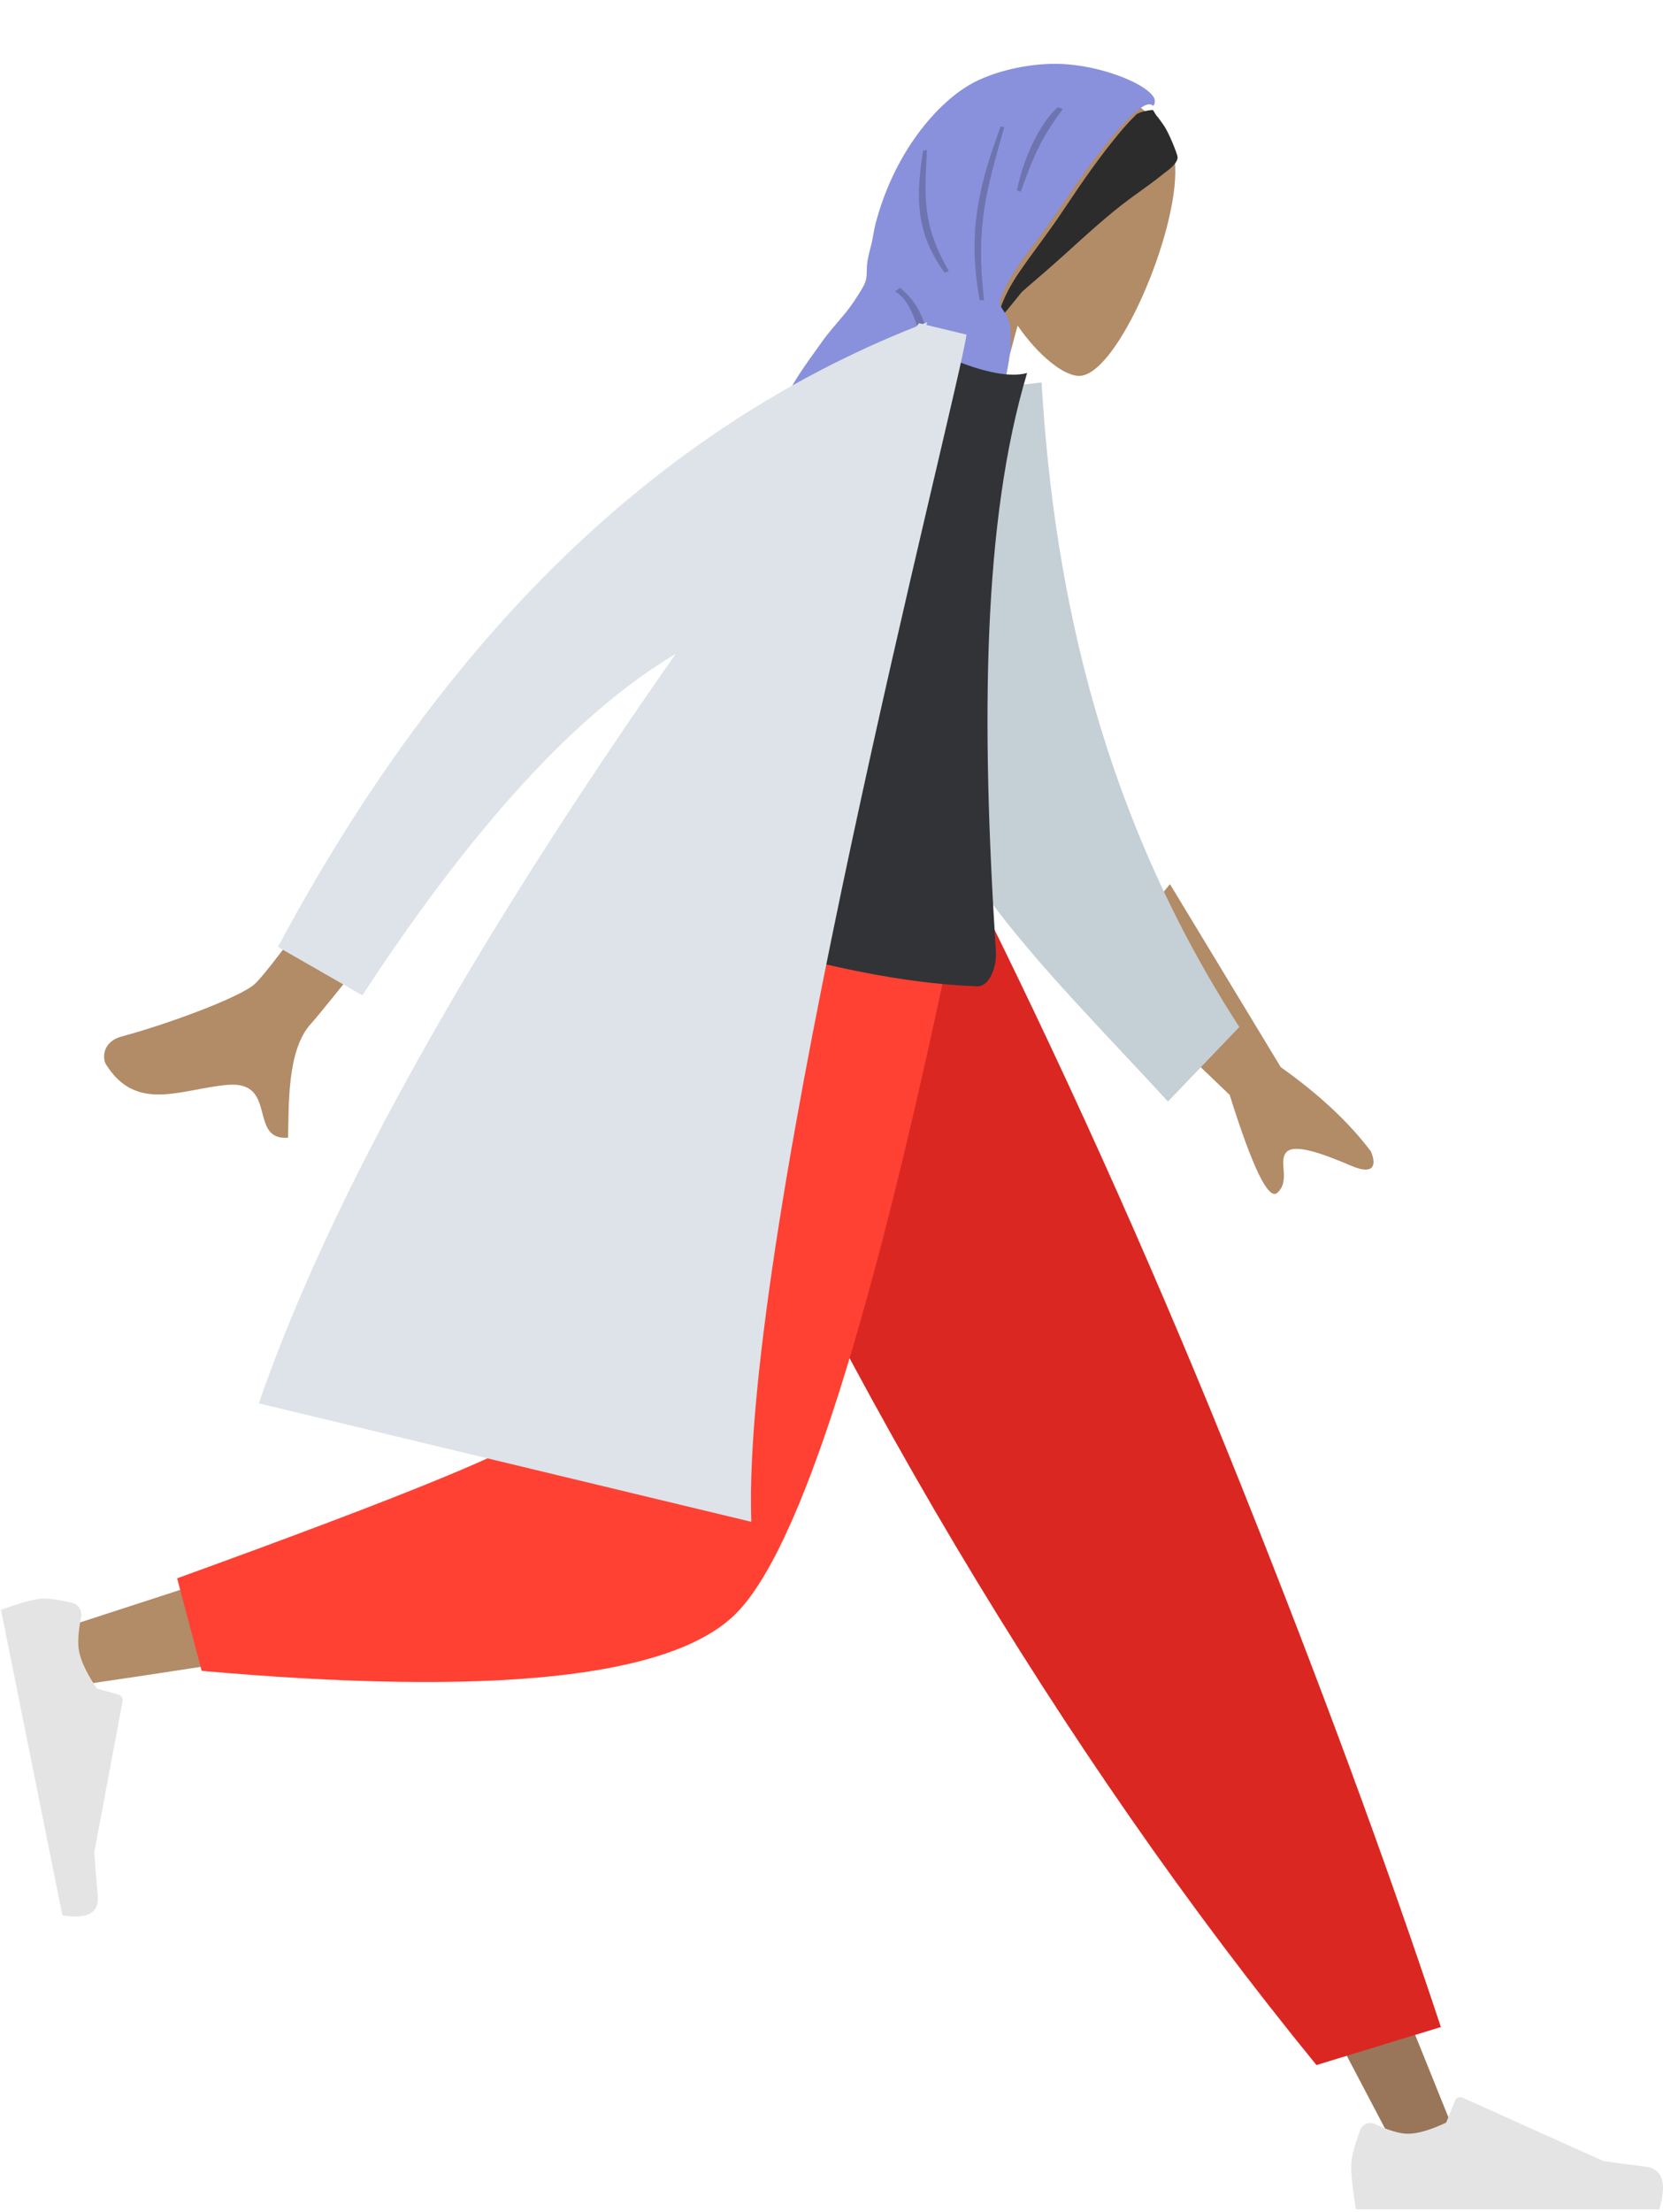 <svg width="155" height="206" viewBox="0 0 155 206" fill="none" xmlns="http://www.w3.org/2000/svg">
<path fill-rule="evenodd" clip-rule="evenodd" d="M91.851 23.874C90.978 20.556 90.978 16.843 92.676 13.242C97.57 2.865 109.232 9.343 109.534 15.493C109.836 21.643 104.093 35.1 100.541 35.012C99.125 34.977 96.809 33.157 94.847 30.325L90.845 45.115L80.694 41.772L91.851 23.874Z" fill="#B28B67"/>
<path fill-rule="evenodd" clip-rule="evenodd" d="M108.49 11.705C108.325 11.467 107.979 10.966 107.784 10.762C107.738 10.713 107.469 10.239 107.457 10.24C107.101 10.261 106.032 10.417 105.8 10.78C105.777 10.805 105.754 10.829 105.733 10.849C105.499 11.077 105.273 11.314 105.051 11.557C104.563 12.09 104.097 12.661 103.643 13.23C102.758 14.339 101.912 15.493 101.092 16.66C100.258 17.847 99.465 19.065 98.644 20.262C97.463 21.986 96.18 23.624 95.002 25.348C94.25 26.448 93.614 27.603 93.194 28.852C93.189 28.867 93.183 28.882 93.178 28.897C93.176 28.903 93.174 28.91 93.172 28.916C93.109 29.108 93.05 29.303 92.998 29.5C92.953 29.669 92.908 29.838 92.865 30.008C93.625 29.219 94.33 28.307 95.032 27.452C95.101 27.368 95.169 27.283 95.236 27.198C95.416 27.037 95.598 26.878 95.781 26.72C96.934 25.725 98.088 24.736 99.222 23.71C101.262 21.866 103.31 19.971 105.49 18.378C106.134 17.908 106.783 17.45 107.424 16.973C107.788 16.701 108.15 16.422 108.506 16.134C108.761 15.929 109.78 15.255 109.756 14.64C109.744 14.325 108.92 12.322 108.49 11.705Z" fill="#2C2C2C"/>
<path fill-rule="evenodd" clip-rule="evenodd" d="M107.407 9.809C107.598 9.973 107.711 9.384 107.569 9.117C106.913 7.881 103.145 6.276 99.419 5.986C96.922 5.792 93.723 6.297 91.195 7.466C88.915 8.52 86.759 10.7 85.184 12.974C83.53 15.361 82.349 18.027 81.616 20.791C81.455 21.398 81.391 22.006 81.25 22.606C81.091 23.281 80.892 23.916 80.819 24.6C80.774 25.018 80.809 25.454 80.747 25.87C80.676 26.344 80.447 26.728 80.189 27.149C79.768 27.835 79.317 28.51 78.813 29.132C78.055 30.066 77.253 30.909 76.56 31.909C75.638 33.238 72.321 37.462 72.844 39.081L92.627 45.568C92.77 43.817 92.029 41.458 92.413 39.66C92.639 38.6 93.438 36.386 93.451 36.301C94.456 32.564 94.278 30.564 93.984 29.763C93.69 28.962 93.041 28.533 93.222 27.981C93.969 25.698 95.593 23.808 96.992 21.907C98.659 19.642 100.174 17.257 101.858 15.007C102.604 14.011 106.414 8.958 107.407 9.809Z" fill="#8991DC"/>
<path fill-rule="evenodd" clip-rule="evenodd" d="M99.061 10.147C97.23 12.645 96.486 14.055 95.143 17.852L94.784 17.733C95.527 13.977 97.458 10.849 98.609 9.998L99.061 10.147ZM86.391 13.967C86.192 18.323 85.891 20.835 88.44 25.257L88.048 25.402C85.274 21.622 85.379 18.241 86.038 14.034L86.391 13.967ZM93.597 11.849C91.996 17.597 90.909 20.823 91.712 27.954L91.319 27.965C90.107 21.586 91.306 17.103 93.264 11.773L93.597 11.849ZM83.428 27.133L83.891 26.809C87.313 29.618 85.64 32.529 89.457 37.298L88.913 37.46C85.347 33.843 86.162 28.884 83.428 27.133Z" fill="black" fill-opacity="0.2"/>
<path fill-rule="evenodd" clip-rule="evenodd" d="M65.303 84.896L102.538 147.727L130.453 200.845H136.466L89.693 84.896L65.303 84.896Z" fill="#997659"/>
<path fill-rule="evenodd" clip-rule="evenodd" d="M126.777 198.393C126.216 199.903 125.936 201.033 125.936 201.783C125.936 202.695 126.087 204.026 126.388 205.776C127.436 205.776 136.857 205.776 154.651 205.776C155.385 203.325 154.961 202.002 153.379 201.807C151.796 201.611 150.482 201.435 149.435 201.277L136.299 195.367C136.046 195.253 135.75 195.367 135.637 195.623C135.635 195.627 135.633 195.631 135.632 195.636L134.787 197.703C133.322 198.393 132.132 198.738 131.216 198.738C130.472 198.738 129.444 198.435 128.133 197.828C127.63 197.595 127.035 197.818 126.804 198.326C126.795 198.348 126.785 198.37 126.777 198.393Z" fill="#E4E4E4"/>
<path fill-rule="evenodd" clip-rule="evenodd" d="M122.701 192.339L134.296 188.799C129.216 173.47 122.989 156.601 115.616 138.192C108.243 119.783 100.325 102.017 91.861 84.896H59.111C68.521 106.554 78.497 126.233 89.038 143.933C99.579 161.632 110.8 177.768 122.701 192.339Z" fill="#DB2721"/>
<path fill-rule="evenodd" clip-rule="evenodd" d="M62.856 84.896C59.342 106.975 52.563 135.184 51.924 136.054C51.497 136.635 36.145 141.827 5.867 151.631L7.166 156.983C43.272 151.725 62.297 147.645 64.241 144.745C67.156 140.393 81.713 106.019 87.351 84.896H62.856Z" fill="#B28B67"/>
<path fill-rule="evenodd" clip-rule="evenodd" d="M16.51 147.005L18.798 155.624C45.804 158.015 62.35 156.288 68.439 150.442C74.527 144.597 81.466 122.748 89.255 84.896H58.026C53.091 115.892 50.332 132.04 49.749 133.341C49.166 134.643 38.086 139.197 16.51 147.005Z" fill="#FF4133"/>
<path fill-rule="evenodd" clip-rule="evenodd" d="M6.784 149.305C5.317 148.949 4.248 148.824 3.577 148.928C2.76 149.054 1.598 149.39 0.091 149.935C0.304 150.991 2.21 160.474 5.812 178.386C8.156 178.786 9.255 178.176 9.11 176.556C8.965 174.936 8.857 173.588 8.786 172.513L11.422 158.47C11.473 158.2 11.31 157.918 11.059 157.84C11.054 157.838 11.05 157.837 11.046 157.836L9.023 157.272C8.108 155.893 7.558 154.743 7.373 153.821C7.223 153.072 7.286 151.995 7.564 150.591C7.671 150.053 7.351 149.485 6.849 149.323C6.828 149.316 6.806 149.31 6.784 149.305Z" fill="#E4E4E4"/>
<path fill-rule="evenodd" clip-rule="evenodd" d="M109.047 82.35L119.372 99.395C122.936 101.924 125.732 104.534 127.761 107.226C128.158 108.085 128.445 109.654 125.894 108.563C123.343 107.472 120.602 106.455 119.87 107.346C119.138 108.238 120.291 109.968 119.059 111.091C118.238 111.839 116.755 108.802 114.611 101.979L102.468 90.36L109.047 82.35ZM45.81 60.747L53.825 64.149C38.3 83.835 30.025 94.23 28.997 95.335C26.686 97.82 26.946 103.186 26.845 105.968C23.106 106.241 25.94 100.624 21.191 101.046C16.855 101.432 12.705 103.68 9.875 99.127C9.527 98.567 9.554 97.018 11.329 96.542C15.751 95.355 22.469 92.85 23.757 91.639C25.513 89.988 32.864 79.691 45.81 60.747Z" fill="#B28B67"/>
<path fill-rule="evenodd" clip-rule="evenodd" d="M91.459 36.251L97.08 35.625C98.273 55.902 103.028 76.37 115.513 95.655L108.86 102.596C96.741 89.412 84.771 78.569 83.39 62.749C82.927 57.44 89.534 42.015 91.459 36.251Z" fill="#C5CFD6"/>
<path fill-rule="evenodd" clip-rule="evenodd" d="M57.355 83.782C71.15 88.876 82.402 91.57 91.113 91.864C92.192 91.9 92.916 90.06 92.827 88.672C91.436 67.06 91.594 48.531 95.73 34.742C94.157 35.169 91.765 34.716 88.553 33.385C75.236 45.427 66.183 60.736 57.355 83.782Z" fill="#323337"/>
<path fill-rule="evenodd" clip-rule="evenodd" d="M86.34 30.266L90.082 31.165C89.258 37.05 69.051 114.563 70.025 141.742L24.125 130.709C32 107.918 48.112 82.14 62.979 60.901C53.819 66.337 44.084 76.94 33.773 92.708L25.906 88.197C41.412 59.224 61.252 39.958 85.429 30.4C85.505 30.3 85.581 30.2 85.656 30.102L85.987 30.181C86.135 30.124 86.283 30.067 86.431 30.01L86.34 30.266Z" fill="#DDE3E9"/>
</svg>
